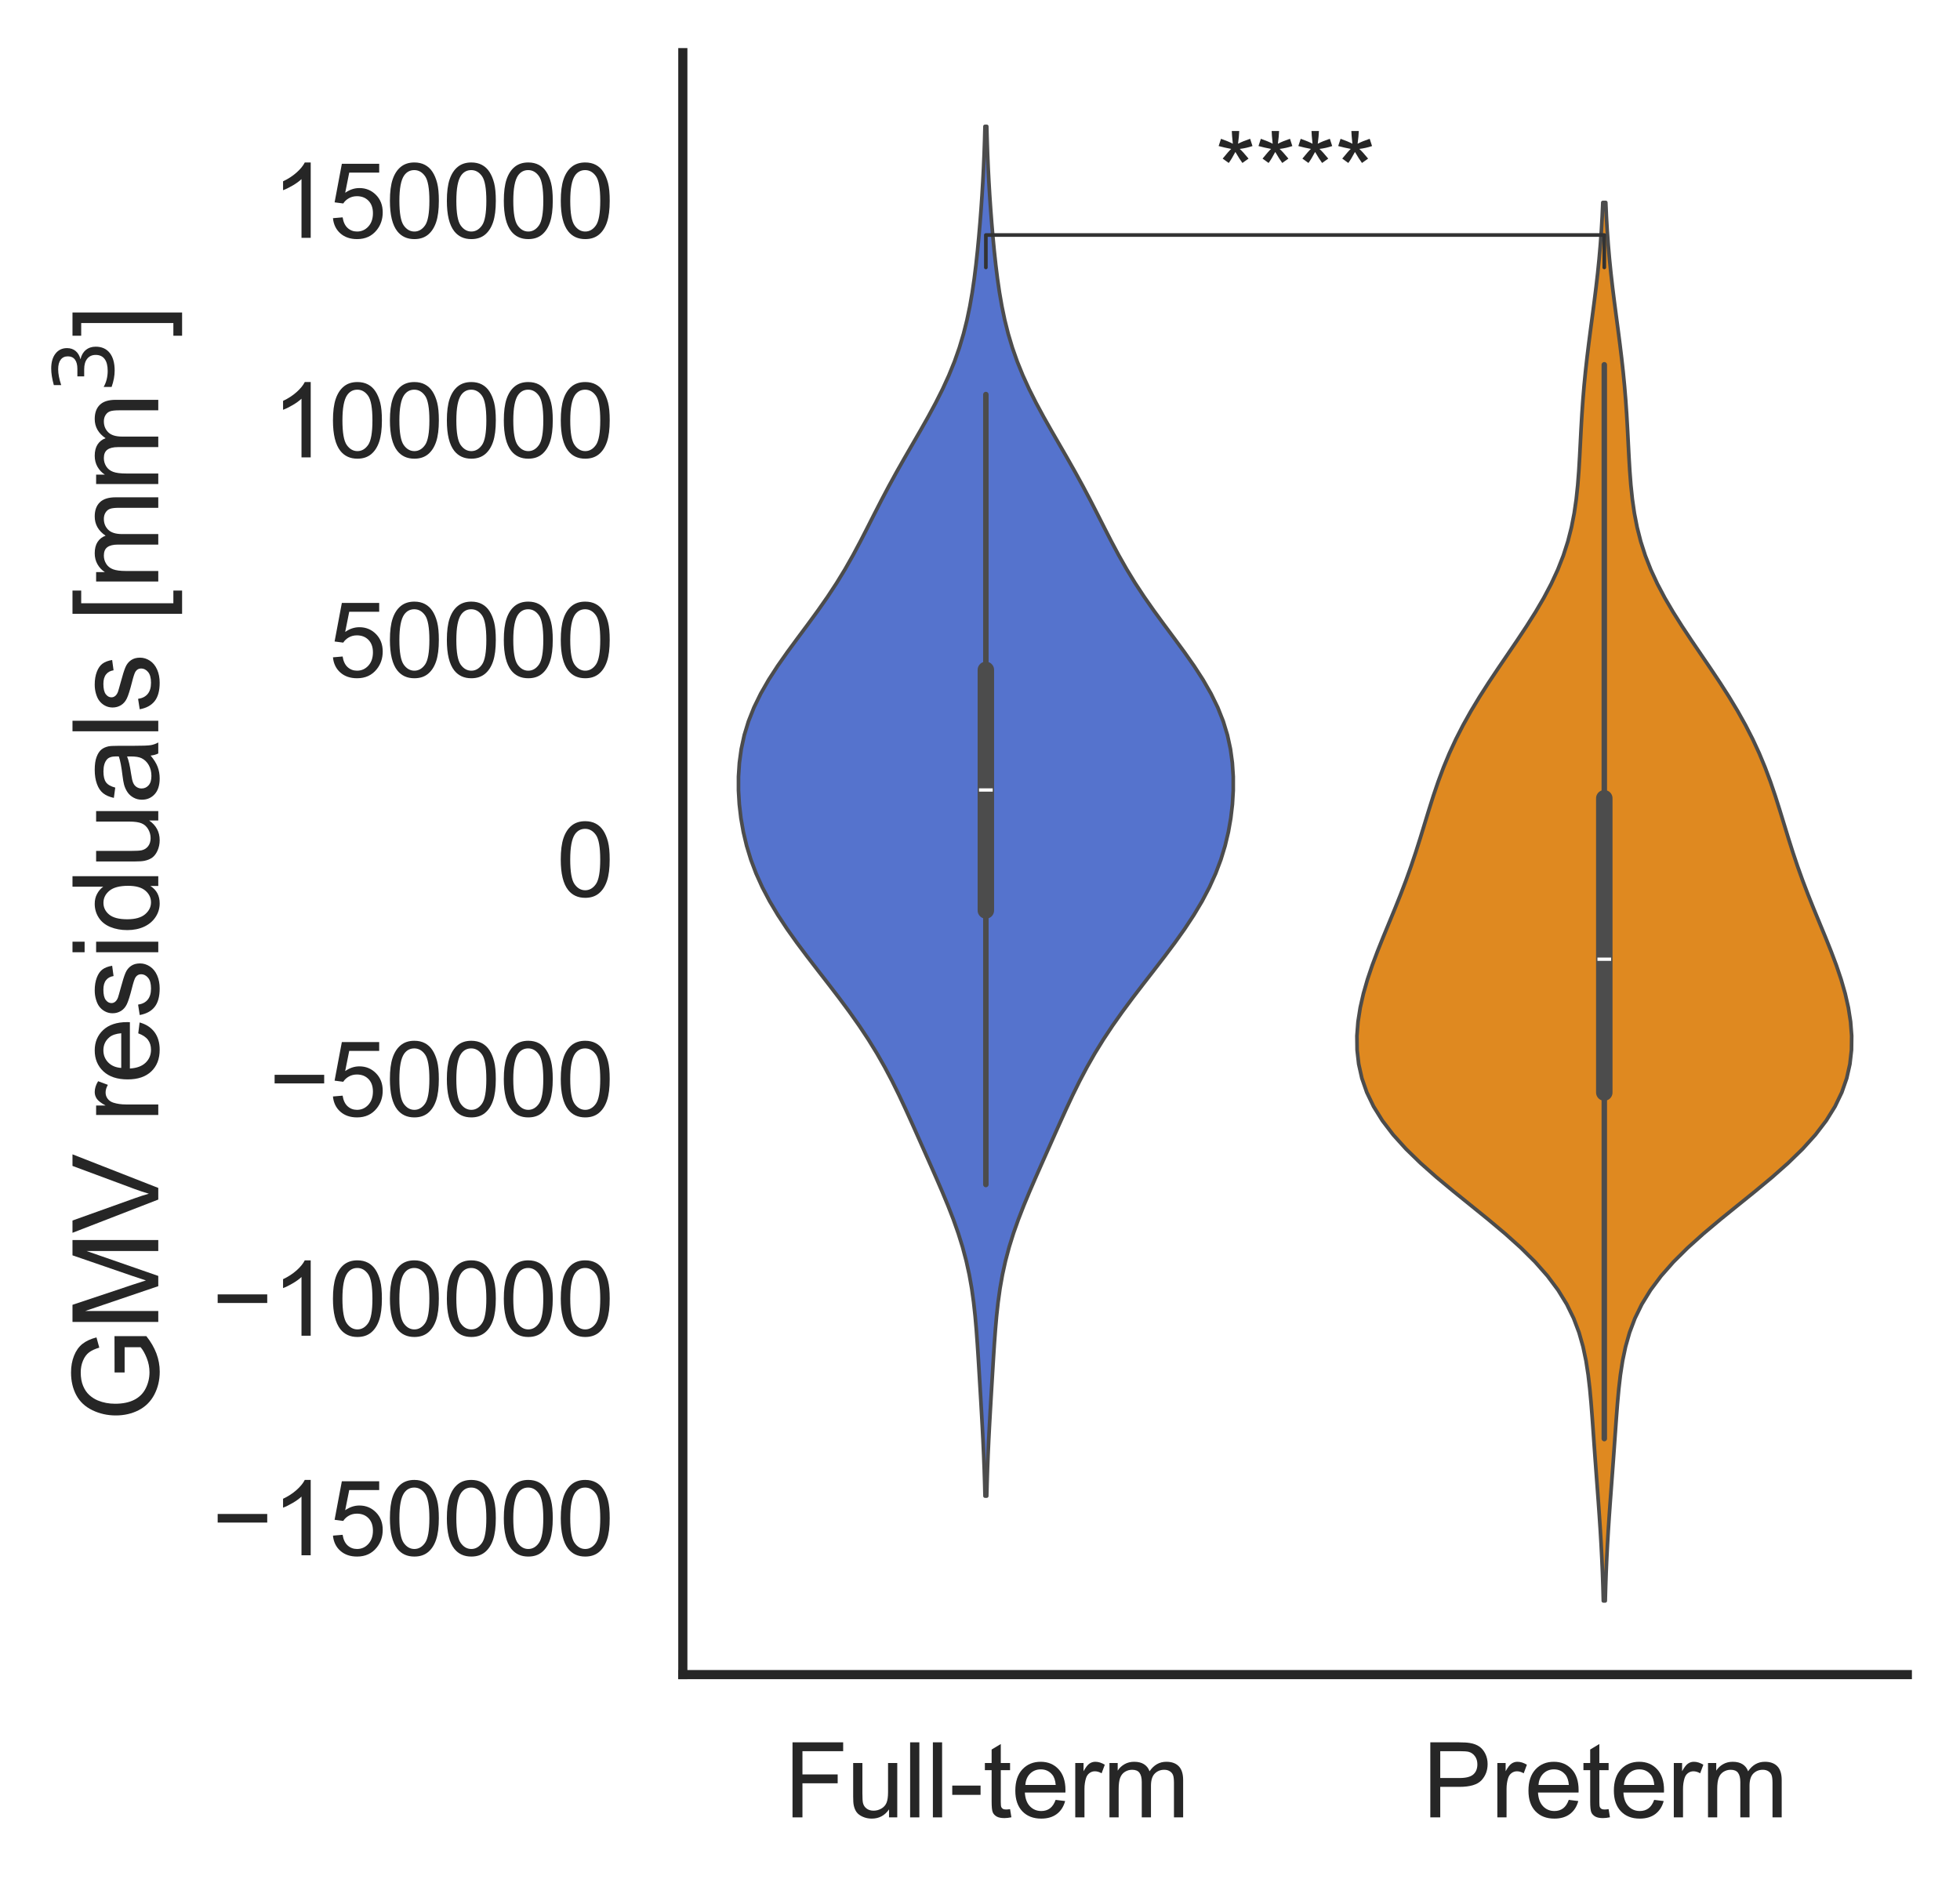 <?xml version="1.0" encoding="utf-8" standalone="no"?>
<!DOCTYPE svg PUBLIC "-//W3C//DTD SVG 1.1//EN"
  "http://www.w3.org/Graphics/SVG/1.1/DTD/svg11.dtd">
<svg xmlns:xlink="http://www.w3.org/1999/xlink" width="267.949pt" height="258.463pt" viewBox="0 0 267.949 258.463" xmlns="http://www.w3.org/2000/svg" version="1.1">
 <defs>
  <style type="text/css">*{stroke-linejoin: round; stroke-linecap: butt}</style>
 </defs>
 <g id="figure_1">
  <g id="patch_1">
   <path d="M 0 258.463 
L 267.949 258.463 
L 267.949 0 
L 0 0 
z
" style="fill: #ffffff"/>
  </g>
  <g id="axes_1">
   <g id="patch_2">
    <path d="M 93.349 228.96 
L 260.749 228.96 
L 260.749 7.2 
L 93.349 7.2 
z
" style="fill: #ffffff"/>
   </g>
   <g id="matplotlib.axis_1">
    <g id="xtick_1">
     <g id="text_1">
      <!-- Full-term -->
      <g style="fill: #262626" transform="translate(107.168 248.481) scale(0.14 -0.14)">
       <defs>
        <path id="ArialMT-46" d="M 525 0 
L 525 4581 
L 3616 4581 
L 3616 4041 
L 1131 4041 
L 1131 2622 
L 3281 2622 
L 3281 2081 
L 1131 2081 
L 1131 0 
L 525 0 
z
" transform="scale(0.016)"/>
        <path id="ArialMT-75" d="M 2597 0 
L 2597 488 
Q 2209 -75 1544 -75 
Q 1250 -75 995 37 
Q 741 150 617 320 
Q 494 491 444 738 
Q 409 903 409 1263 
L 409 3319 
L 972 3319 
L 972 1478 
Q 972 1038 1006 884 
Q 1059 663 1231 536 
Q 1403 409 1656 409 
Q 1909 409 2131 539 
Q 2353 669 2445 892 
Q 2538 1116 2538 1541 
L 2538 3319 
L 3100 3319 
L 3100 0 
L 2597 0 
z
" transform="scale(0.016)"/>
        <path id="ArialMT-6c" d="M 409 0 
L 409 4581 
L 972 4581 
L 972 0 
L 409 0 
z
" transform="scale(0.016)"/>
        <path id="ArialMT-2d" d="M 203 1375 
L 203 1941 
L 1931 1941 
L 1931 1375 
L 203 1375 
z
" transform="scale(0.016)"/>
        <path id="ArialMT-74" d="M 1650 503 
L 1731 6 
Q 1494 -44 1306 -44 
Q 1000 -44 831 53 
Q 663 150 594 308 
Q 525 466 525 972 
L 525 2881 
L 113 2881 
L 113 3319 
L 525 3319 
L 525 4141 
L 1084 4478 
L 1084 3319 
L 1650 3319 
L 1650 2881 
L 1084 2881 
L 1084 941 
Q 1084 700 1114 631 
Q 1144 563 1211 522 
Q 1278 481 1403 481 
Q 1497 481 1650 503 
z
" transform="scale(0.016)"/>
        <path id="ArialMT-65" d="M 2694 1069 
L 3275 997 
Q 3138 488 2766 206 
Q 2394 -75 1816 -75 
Q 1088 -75 661 373 
Q 234 822 234 1631 
Q 234 2469 665 2931 
Q 1097 3394 1784 3394 
Q 2450 3394 2872 2941 
Q 3294 2488 3294 1666 
Q 3294 1616 3291 1516 
L 816 1516 
Q 847 969 1125 678 
Q 1403 388 1819 388 
Q 2128 388 2347 550 
Q 2566 713 2694 1069 
z
M 847 1978 
L 2700 1978 
Q 2663 2397 2488 2606 
Q 2219 2931 1791 2931 
Q 1403 2931 1139 2672 
Q 875 2413 847 1978 
z
" transform="scale(0.016)"/>
        <path id="ArialMT-72" d="M 416 0 
L 416 3319 
L 922 3319 
L 922 2816 
Q 1116 3169 1280 3281 
Q 1444 3394 1641 3394 
Q 1925 3394 2219 3213 
L 2025 2691 
Q 1819 2813 1613 2813 
Q 1428 2813 1281 2702 
Q 1134 2591 1072 2394 
Q 978 2094 978 1738 
L 978 0 
L 416 0 
z
" transform="scale(0.016)"/>
        <path id="ArialMT-6d" d="M 422 0 
L 422 3319 
L 925 3319 
L 925 2853 
Q 1081 3097 1340 3245 
Q 1600 3394 1931 3394 
Q 2300 3394 2536 3241 
Q 2772 3088 2869 2813 
Q 3263 3394 3894 3394 
Q 4388 3394 4653 3120 
Q 4919 2847 4919 2278 
L 4919 0 
L 4359 0 
L 4359 2091 
Q 4359 2428 4304 2576 
Q 4250 2725 4106 2815 
Q 3963 2906 3769 2906 
Q 3419 2906 3187 2673 
Q 2956 2441 2956 1928 
L 2956 0 
L 2394 0 
L 2394 2156 
Q 2394 2531 2256 2718 
Q 2119 2906 1806 2906 
Q 1569 2906 1367 2781 
Q 1166 2656 1075 2415 
Q 984 2175 984 1722 
L 984 0 
L 422 0 
z
" transform="scale(0.016)"/>
       </defs>
       <use xlink:href="#ArialMT-46"/>
       <use xlink:href="#ArialMT-75" x="61.084"/>
       <use xlink:href="#ArialMT-6c" x="116.699"/>
       <use xlink:href="#ArialMT-6c" x="138.916"/>
       <use xlink:href="#ArialMT-2d" x="161.133"/>
       <use xlink:href="#ArialMT-74" x="194.434"/>
       <use xlink:href="#ArialMT-65" x="222.217"/>
       <use xlink:href="#ArialMT-72" x="277.832"/>
       <use xlink:href="#ArialMT-6d" x="311.133"/>
      </g>
     </g>
    </g>
    <g id="xtick_2">
     <g id="text_2">
      <!-- Preterm -->
      <g style="fill: #262626" transform="translate(194.43 248.481) scale(0.14 -0.14)">
       <defs>
        <path id="ArialMT-50" d="M 494 0 
L 494 4581 
L 2222 4581 
Q 2678 4581 2919 4538 
Q 3256 4481 3484 4323 
Q 3713 4166 3852 3881 
Q 3991 3597 3991 3256 
Q 3991 2672 3619 2267 
Q 3247 1863 2275 1863 
L 1100 1863 
L 1100 0 
L 494 0 
z
M 1100 2403 
L 2284 2403 
Q 2872 2403 3119 2622 
Q 3366 2841 3366 3238 
Q 3366 3525 3220 3729 
Q 3075 3934 2838 4000 
Q 2684 4041 2272 4041 
L 1100 4041 
L 1100 2403 
z
" transform="scale(0.016)"/>
       </defs>
       <use xlink:href="#ArialMT-50"/>
       <use xlink:href="#ArialMT-72" x="66.699"/>
       <use xlink:href="#ArialMT-65" x="100"/>
       <use xlink:href="#ArialMT-74" x="155.615"/>
       <use xlink:href="#ArialMT-65" x="183.398"/>
       <use xlink:href="#ArialMT-72" x="239.014"/>
       <use xlink:href="#ArialMT-6d" x="272.314"/>
      </g>
     </g>
    </g>
   </g>
   <g id="matplotlib.axis_2">
    <g id="ytick_1">
     <g id="text_3">
      <!-- −150000 -->
      <g style="fill: #262626" transform="translate(28.96 212.646) scale(0.14 -0.14)">
       <defs>
        <path id="ArialMT-2212" d="M 3381 1997 
L 356 1997 
L 356 2522 
L 3381 2522 
L 3381 1997 
z
" transform="scale(0.016)"/>
        <path id="ArialMT-31" d="M 2384 0 
L 1822 0 
L 1822 3584 
Q 1619 3391 1289 3197 
Q 959 3003 697 2906 
L 697 3450 
Q 1169 3672 1522 3987 
Q 1875 4303 2022 4600 
L 2384 4600 
L 2384 0 
z
" transform="scale(0.016)"/>
        <path id="ArialMT-35" d="M 266 1200 
L 856 1250 
Q 922 819 1161 601 
Q 1400 384 1738 384 
Q 2144 384 2425 690 
Q 2706 997 2706 1503 
Q 2706 1984 2436 2262 
Q 2166 2541 1728 2541 
Q 1456 2541 1237 2417 
Q 1019 2294 894 2097 
L 366 2166 
L 809 4519 
L 3088 4519 
L 3088 3981 
L 1259 3981 
L 1013 2750 
Q 1425 3038 1878 3038 
Q 2478 3038 2890 2622 
Q 3303 2206 3303 1553 
Q 3303 931 2941 478 
Q 2500 -78 1738 -78 
Q 1113 -78 717 272 
Q 322 622 266 1200 
z
" transform="scale(0.016)"/>
        <path id="ArialMT-30" d="M 266 2259 
Q 266 3072 433 3567 
Q 600 4063 929 4331 
Q 1259 4600 1759 4600 
Q 2128 4600 2406 4451 
Q 2684 4303 2865 4023 
Q 3047 3744 3150 3342 
Q 3253 2941 3253 2259 
Q 3253 1453 3087 958 
Q 2922 463 2592 192 
Q 2263 -78 1759 -78 
Q 1097 -78 719 397 
Q 266 969 266 2259 
z
M 844 2259 
Q 844 1131 1108 757 
Q 1372 384 1759 384 
Q 2147 384 2411 759 
Q 2675 1134 2675 2259 
Q 2675 3391 2411 3762 
Q 2147 4134 1753 4134 
Q 1366 4134 1134 3806 
Q 844 3388 844 2259 
z
" transform="scale(0.016)"/>
       </defs>
       <use xlink:href="#ArialMT-2212"/>
       <use xlink:href="#ArialMT-31" x="58.398"/>
       <use xlink:href="#ArialMT-35" x="114.014"/>
       <use xlink:href="#ArialMT-30" x="169.629"/>
       <use xlink:href="#ArialMT-30" x="225.244"/>
       <use xlink:href="#ArialMT-30" x="280.859"/>
       <use xlink:href="#ArialMT-30" x="336.475"/>
      </g>
     </g>
    </g>
    <g id="ytick_2">
     <g id="text_4">
      <!-- −100000 -->
      <g style="fill: #262626" transform="translate(28.96 182.624) scale(0.14 -0.14)">
       <use xlink:href="#ArialMT-2212"/>
       <use xlink:href="#ArialMT-31" x="58.398"/>
       <use xlink:href="#ArialMT-30" x="114.014"/>
       <use xlink:href="#ArialMT-30" x="169.629"/>
       <use xlink:href="#ArialMT-30" x="225.244"/>
       <use xlink:href="#ArialMT-30" x="280.859"/>
       <use xlink:href="#ArialMT-30" x="336.475"/>
      </g>
     </g>
    </g>
    <g id="ytick_3">
     <g id="text_5">
      <!-- −50000 -->
      <g style="fill: #262626" transform="translate(36.745 152.603) scale(0.14 -0.14)">
       <use xlink:href="#ArialMT-2212"/>
       <use xlink:href="#ArialMT-35" x="58.398"/>
       <use xlink:href="#ArialMT-30" x="114.014"/>
       <use xlink:href="#ArialMT-30" x="169.629"/>
       <use xlink:href="#ArialMT-30" x="225.244"/>
       <use xlink:href="#ArialMT-30" x="280.859"/>
      </g>
     </g>
    </g>
    <g id="ytick_4">
     <g id="text_6">
      <!-- 0 -->
      <g style="fill: #262626" transform="translate(76.063 122.581) scale(0.14 -0.14)">
       <use xlink:href="#ArialMT-30"/>
      </g>
     </g>
    </g>
    <g id="ytick_5">
     <g id="text_7">
      <!-- 50000 -->
      <g style="fill: #262626" transform="translate(44.922 92.56) scale(0.14 -0.14)">
       <use xlink:href="#ArialMT-35"/>
       <use xlink:href="#ArialMT-30" x="55.615"/>
       <use xlink:href="#ArialMT-30" x="111.23"/>
       <use xlink:href="#ArialMT-30" x="166.846"/>
       <use xlink:href="#ArialMT-30" x="222.461"/>
      </g>
     </g>
    </g>
    <g id="ytick_6">
     <g id="text_8">
      <!-- 100000 -->
      <g style="fill: #262626" transform="translate(37.137 62.539) scale(0.14 -0.14)">
       <use xlink:href="#ArialMT-31"/>
       <use xlink:href="#ArialMT-30" x="55.615"/>
       <use xlink:href="#ArialMT-30" x="111.23"/>
       <use xlink:href="#ArialMT-30" x="166.846"/>
       <use xlink:href="#ArialMT-30" x="222.461"/>
       <use xlink:href="#ArialMT-30" x="278.076"/>
      </g>
     </g>
    </g>
    <g id="ytick_7">
     <g id="text_9">
      <!-- 150000 -->
      <g style="fill: #262626" transform="translate(37.137 32.517) scale(0.14 -0.14)">
       <use xlink:href="#ArialMT-31"/>
       <use xlink:href="#ArialMT-35" x="55.615"/>
       <use xlink:href="#ArialMT-30" x="111.23"/>
       <use xlink:href="#ArialMT-30" x="166.846"/>
       <use xlink:href="#ArialMT-30" x="222.461"/>
       <use xlink:href="#ArialMT-30" x="278.076"/>
      </g>
     </g>
    </g>
    <g id="text_10">
     <!-- GMV residuals [mm$^3$] -->
     <g style="fill: #262626" transform="translate(21.76 194.4) rotate(-90) scale(0.16 -0.16)">
      <defs>
       <path id="ArialMT-47" d="M 2638 1797 
L 2638 2334 
L 4578 2338 
L 4578 638 
Q 4131 281 3656 101 
Q 3181 -78 2681 -78 
Q 2006 -78 1454 211 
Q 903 500 622 1047 
Q 341 1594 341 2269 
Q 341 2938 620 3517 
Q 900 4097 1425 4378 
Q 1950 4659 2634 4659 
Q 3131 4659 3532 4498 
Q 3934 4338 4162 4050 
Q 4391 3763 4509 3300 
L 3963 3150 
Q 3859 3500 3706 3700 
Q 3553 3900 3268 4020 
Q 2984 4141 2638 4141 
Q 2222 4141 1919 4014 
Q 1616 3888 1430 3681 
Q 1244 3475 1141 3228 
Q 966 2803 966 2306 
Q 966 1694 1177 1281 
Q 1388 869 1791 669 
Q 2194 469 2647 469 
Q 3041 469 3416 620 
Q 3791 772 3984 944 
L 3984 1797 
L 2638 1797 
z
" transform="scale(0.016)"/>
       <path id="ArialMT-4d" d="M 475 0 
L 475 4581 
L 1388 4581 
L 2472 1338 
Q 2622 884 2691 659 
Q 2769 909 2934 1394 
L 4031 4581 
L 4847 4581 
L 4847 0 
L 4263 0 
L 4263 3834 
L 2931 0 
L 2384 0 
L 1059 3900 
L 1059 0 
L 475 0 
z
" transform="scale(0.016)"/>
       <path id="ArialMT-56" d="M 1803 0 
L 28 4581 
L 684 4581 
L 1875 1253 
Q 2019 853 2116 503 
Q 2222 878 2363 1253 
L 3600 4581 
L 4219 4581 
L 2425 0 
L 1803 0 
z
" transform="scale(0.016)"/>
       <path id="ArialMT-20" transform="scale(0.016)"/>
       <path id="ArialMT-73" d="M 197 991 
L 753 1078 
Q 800 744 1014 566 
Q 1228 388 1613 388 
Q 2000 388 2187 545 
Q 2375 703 2375 916 
Q 2375 1106 2209 1216 
Q 2094 1291 1634 1406 
Q 1016 1563 777 1677 
Q 538 1791 414 1992 
Q 291 2194 291 2438 
Q 291 2659 392 2848 
Q 494 3038 669 3163 
Q 800 3259 1026 3326 
Q 1253 3394 1513 3394 
Q 1903 3394 2198 3281 
Q 2494 3169 2634 2976 
Q 2775 2784 2828 2463 
L 2278 2388 
Q 2241 2644 2061 2787 
Q 1881 2931 1553 2931 
Q 1166 2931 1000 2803 
Q 834 2675 834 2503 
Q 834 2394 903 2306 
Q 972 2216 1119 2156 
Q 1203 2125 1616 2013 
Q 2213 1853 2448 1751 
Q 2684 1650 2818 1456 
Q 2953 1263 2953 975 
Q 2953 694 2789 445 
Q 2625 197 2315 61 
Q 2006 -75 1616 -75 
Q 969 -75 630 194 
Q 291 463 197 991 
z
" transform="scale(0.016)"/>
       <path id="ArialMT-69" d="M 425 3934 
L 425 4581 
L 988 4581 
L 988 3934 
L 425 3934 
z
M 425 0 
L 425 3319 
L 988 3319 
L 988 0 
L 425 0 
z
" transform="scale(0.016)"/>
       <path id="ArialMT-64" d="M 2575 0 
L 2575 419 
Q 2259 -75 1647 -75 
Q 1250 -75 917 144 
Q 584 363 401 755 
Q 219 1147 219 1656 
Q 219 2153 384 2558 
Q 550 2963 881 3178 
Q 1213 3394 1622 3394 
Q 1922 3394 2156 3267 
Q 2391 3141 2538 2938 
L 2538 4581 
L 3097 4581 
L 3097 0 
L 2575 0 
z
M 797 1656 
Q 797 1019 1065 703 
Q 1334 388 1700 388 
Q 2069 388 2326 689 
Q 2584 991 2584 1609 
Q 2584 2291 2321 2609 
Q 2059 2928 1675 2928 
Q 1300 2928 1048 2622 
Q 797 2316 797 1656 
z
" transform="scale(0.016)"/>
       <path id="ArialMT-61" d="M 2588 409 
Q 2275 144 1986 34 
Q 1697 -75 1366 -75 
Q 819 -75 525 192 
Q 231 459 231 875 
Q 231 1119 342 1320 
Q 453 1522 633 1644 
Q 813 1766 1038 1828 
Q 1203 1872 1538 1913 
Q 2219 1994 2541 2106 
Q 2544 2222 2544 2253 
Q 2544 2597 2384 2738 
Q 2169 2928 1744 2928 
Q 1347 2928 1158 2789 
Q 969 2650 878 2297 
L 328 2372 
Q 403 2725 575 2942 
Q 747 3159 1072 3276 
Q 1397 3394 1825 3394 
Q 2250 3394 2515 3294 
Q 2781 3194 2906 3042 
Q 3031 2891 3081 2659 
Q 3109 2516 3109 2141 
L 3109 1391 
Q 3109 606 3145 398 
Q 3181 191 3288 0 
L 2700 0 
Q 2613 175 2588 409 
z
M 2541 1666 
Q 2234 1541 1622 1453 
Q 1275 1403 1131 1340 
Q 988 1278 909 1158 
Q 831 1038 831 891 
Q 831 666 1001 516 
Q 1172 366 1500 366 
Q 1825 366 2078 508 
Q 2331 650 2450 897 
Q 2541 1088 2541 1459 
L 2541 1666 
z
" transform="scale(0.016)"/>
       <path id="ArialMT-5b" d="M 434 -1272 
L 434 4581 
L 1675 4581 
L 1675 4116 
L 997 4116 
L 997 -806 
L 1675 -806 
L 1675 -1272 
L 434 -1272 
z
" transform="scale(0.016)"/>
       <path id="DejaVuSans-33" d="M 2597 2516 
Q 3050 2419 3304 2112 
Q 3559 1806 3559 1356 
Q 3559 666 3084 287 
Q 2609 -91 1734 -91 
Q 1441 -91 1130 -33 
Q 819 25 488 141 
L 488 750 
Q 750 597 1062 519 
Q 1375 441 1716 441 
Q 2309 441 2620 675 
Q 2931 909 2931 1356 
Q 2931 1769 2642 2001 
Q 2353 2234 1838 2234 
L 1294 2234 
L 1294 2753 
L 1863 2753 
Q 2328 2753 2575 2939 
Q 2822 3125 2822 3475 
Q 2822 3834 2567 4026 
Q 2313 4219 1838 4219 
Q 1578 4219 1281 4162 
Q 984 4106 628 3988 
L 628 4550 
Q 988 4650 1302 4700 
Q 1616 4750 1894 4750 
Q 2613 4750 3031 4423 
Q 3450 4097 3450 3541 
Q 3450 3153 3228 2886 
Q 3006 2619 2597 2516 
z
" transform="scale(0.016)"/>
       <path id="ArialMT-5d" d="M 1363 -1272 
L 122 -1272 
L 122 -806 
L 800 -806 
L 800 4116 
L 122 4116 
L 122 4581 
L 1363 4581 
L 1363 -1272 
z
" transform="scale(0.016)"/>
      </defs>
      <use xlink:href="#ArialMT-47" transform="translate(0 0.766)"/>
      <use xlink:href="#ArialMT-4d" transform="translate(77.783 0.766)"/>
      <use xlink:href="#ArialMT-56" transform="translate(161.084 0.766)"/>
      <use xlink:href="#ArialMT-20" transform="translate(227.783 0.766)"/>
      <use xlink:href="#ArialMT-72" transform="translate(255.566 0.766)"/>
      <use xlink:href="#ArialMT-65" transform="translate(288.867 0.766)"/>
      <use xlink:href="#ArialMT-73" transform="translate(344.482 0.766)"/>
      <use xlink:href="#ArialMT-69" transform="translate(394.482 0.766)"/>
      <use xlink:href="#ArialMT-64" transform="translate(416.699 0.766)"/>
      <use xlink:href="#ArialMT-75" transform="translate(472.314 0.766)"/>
      <use xlink:href="#ArialMT-61" transform="translate(527.93 0.766)"/>
      <use xlink:href="#ArialMT-6c" transform="translate(583.545 0.766)"/>
      <use xlink:href="#ArialMT-73" transform="translate(605.762 0.766)"/>
      <use xlink:href="#ArialMT-20" transform="translate(655.762 0.766)"/>
      <use xlink:href="#ArialMT-5b" transform="translate(683.545 0.766)"/>
      <use xlink:href="#ArialMT-6d" transform="translate(711.328 0.766)"/>
      <use xlink:href="#ArialMT-6d" transform="translate(794.629 0.766)"/>
      <use xlink:href="#DejaVuSans-33" transform="translate(878.887 39.047) scale(0.7)"/>
      <use xlink:href="#ArialMT-5d" transform="translate(926.157 0.766)"/>
     </g>
    </g>
   </g>
   <g id="PolyCollection_1">
    <defs>
     <path id="mf08f6d4886" d="M 134.893 -53.916 
L 134.659 -53.916 
L 134.61 -55.808 
L 134.55 -57.699 
L 134.476 -59.591 
L 134.39 -61.483 
L 134.293 -63.374 
L 134.188 -65.266 
L 134.079 -67.157 
L 133.967 -69.049 
L 133.853 -70.94 
L 133.738 -72.832 
L 133.615 -74.724 
L 133.478 -76.615 
L 133.313 -78.507 
L 133.106 -80.398 
L 132.843 -82.29 
L 132.509 -84.182 
L 132.092 -86.073 
L 131.589 -87.965 
L 130.998 -89.856 
L 130.329 -91.748 
L 129.592 -93.64 
L 128.807 -95.531 
L 127.989 -97.423 
L 127.155 -99.314 
L 126.315 -101.206 
L 125.475 -103.097 
L 124.631 -104.989 
L 123.773 -106.881 
L 122.887 -108.772 
L 121.953 -110.664 
L 120.954 -112.555 
L 119.877 -114.447 
L 118.712 -116.339 
L 117.458 -118.23 
L 116.122 -120.122 
L 114.719 -122.013 
L 113.271 -123.905 
L 111.803 -125.797 
L 110.346 -127.688 
L 108.931 -129.58 
L 107.587 -131.471 
L 106.34 -133.363 
L 105.212 -135.254 
L 104.217 -137.146 
L 103.362 -139.038 
L 102.649 -140.929 
L 102.072 -142.821 
L 101.622 -144.712 
L 101.29 -146.604 
L 101.07 -148.496 
L 100.958 -150.387 
L 100.958 -152.279 
L 101.081 -154.17 
L 101.339 -156.062 
L 101.749 -157.954 
L 102.325 -159.845 
L 103.075 -161.737 
L 103.999 -163.628 
L 105.085 -165.52 
L 106.309 -167.411 
L 107.637 -169.303 
L 109.027 -171.195 
L 110.434 -173.086 
L 111.816 -174.978 
L 113.14 -176.869 
L 114.383 -178.761 
L 115.538 -180.653 
L 116.611 -182.544 
L 117.62 -184.436 
L 118.59 -186.327 
L 119.547 -188.219 
L 120.518 -190.111 
L 121.518 -192.002 
L 122.555 -193.894 
L 123.626 -195.785 
L 124.718 -197.677 
L 125.81 -199.568 
L 126.879 -201.46 
L 127.901 -203.352 
L 128.853 -205.243 
L 129.718 -207.135 
L 130.485 -209.026 
L 131.151 -210.918 
L 131.717 -212.81 
L 132.192 -214.701 
L 132.587 -216.593 
L 132.915 -218.484 
L 133.191 -220.376 
L 133.426 -222.268 
L 133.631 -224.159 
L 133.812 -226.051 
L 133.975 -227.942 
L 134.121 -229.834 
L 134.25 -231.725 
L 134.363 -233.617 
L 134.46 -235.509 
L 134.541 -237.4 
L 134.605 -239.292 
L 134.656 -241.183 
L 134.896 -241.183 
L 134.896 -241.183 
L 134.947 -239.292 
L 135.011 -237.4 
L 135.092 -235.509 
L 135.189 -233.617 
L 135.302 -231.725 
L 135.432 -229.834 
L 135.577 -227.942 
L 135.74 -226.051 
L 135.921 -224.159 
L 136.126 -222.268 
L 136.361 -220.376 
L 136.637 -218.484 
L 136.965 -216.593 
L 137.36 -214.701 
L 137.835 -212.81 
L 138.402 -210.918 
L 139.067 -209.026 
L 139.834 -207.135 
L 140.699 -205.243 
L 141.651 -203.352 
L 142.673 -201.46 
L 143.742 -199.568 
L 144.835 -197.677 
L 145.926 -195.785 
L 146.997 -193.894 
L 148.034 -192.002 
L 149.034 -190.111 
L 150.005 -188.219 
L 150.962 -186.327 
L 151.932 -184.436 
L 152.941 -182.544 
L 154.014 -180.653 
L 155.169 -178.761 
L 156.413 -176.869 
L 157.736 -174.978 
L 159.119 -173.086 
L 160.525 -171.195 
L 161.915 -169.303 
L 163.243 -167.411 
L 164.467 -165.52 
L 165.553 -163.628 
L 166.477 -161.737 
L 167.228 -159.845 
L 167.803 -157.954 
L 168.213 -156.062 
L 168.471 -154.17 
L 168.594 -152.279 
L 168.594 -150.387 
L 168.483 -148.496 
L 168.262 -146.604 
L 167.93 -144.712 
L 167.48 -142.821 
L 166.903 -140.929 
L 166.19 -139.038 
L 165.335 -137.146 
L 164.34 -135.254 
L 163.212 -133.363 
L 161.965 -131.471 
L 160.621 -129.58 
L 159.206 -127.688 
L 157.749 -125.797 
L 156.281 -123.905 
L 154.833 -122.013 
L 153.43 -120.122 
L 152.094 -118.23 
L 150.84 -116.339 
L 149.675 -114.447 
L 148.598 -112.555 
L 147.599 -110.664 
L 146.665 -108.772 
L 145.779 -106.881 
L 144.921 -104.989 
L 144.077 -103.097 
L 143.237 -101.206 
L 142.397 -99.314 
L 141.563 -97.423 
L 140.745 -95.531 
L 139.96 -93.64 
L 139.224 -91.748 
L 138.554 -89.856 
L 137.963 -87.965 
L 137.46 -86.073 
L 137.043 -84.182 
L 136.709 -82.29 
L 136.446 -80.398 
L 136.239 -78.507 
L 136.075 -76.615 
L 135.937 -74.724 
L 135.814 -72.832 
L 135.699 -70.94 
L 135.585 -69.049 
L 135.473 -67.157 
L 135.364 -65.266 
L 135.259 -63.374 
L 135.162 -61.483 
L 135.076 -59.591 
L 135.002 -57.699 
L 134.942 -55.808 
L 134.893 -53.916 
z
" style="stroke: #4c4c4c; stroke-width: 0.5"/>
    </defs>
    <g clip-path="url(#pb37bd43ddc)">
     <use xlink:href="#mf08f6d4886" x="0" y="258.463" style="fill: #5573cd; stroke: #4c4c4c; stroke-width: 0.5"/>
    </g>
   </g>
   <g id="PolyCollection_2">
    <defs>
     <path id="m9414b052ae" d="M 219.451 -39.583 
L 219.192 -39.583 
L 219.139 -41.515 
L 219.072 -43.446 
L 218.988 -45.377 
L 218.889 -47.309 
L 218.775 -49.24 
L 218.647 -51.171 
L 218.511 -53.102 
L 218.368 -55.034 
L 218.224 -56.965 
L 218.081 -58.896 
L 217.942 -60.827 
L 217.806 -62.759 
L 217.668 -64.69 
L 217.518 -66.621 
L 217.342 -68.552 
L 217.118 -70.484 
L 216.819 -72.415 
L 216.413 -74.346 
L 215.864 -76.278 
L 215.135 -78.209 
L 214.191 -80.14 
L 213.005 -82.071 
L 211.561 -84.003 
L 209.858 -85.934 
L 207.913 -87.865 
L 205.764 -89.796 
L 203.463 -91.728 
L 201.08 -93.659 
L 198.69 -95.59 
L 196.368 -97.521 
L 194.186 -99.453 
L 192.201 -101.384 
L 190.458 -103.315 
L 188.981 -105.247 
L 187.781 -107.178 
L 186.852 -109.109 
L 186.18 -111.04 
L 185.747 -112.972 
L 185.528 -114.903 
L 185.503 -116.834 
L 185.652 -118.765 
L 185.955 -120.697 
L 186.394 -122.628 
L 186.949 -124.559 
L 187.601 -126.491 
L 188.327 -128.422 
L 189.1 -130.353 
L 189.897 -132.284 
L 190.693 -134.216 
L 191.468 -136.147 
L 192.205 -138.078 
L 192.898 -140.009 
L 193.547 -141.941 
L 194.16 -143.872 
L 194.752 -145.803 
L 195.344 -147.734 
L 195.957 -149.666 
L 196.614 -151.597 
L 197.336 -153.528 
L 198.138 -155.46 
L 199.03 -157.391 
L 200.018 -159.322 
L 201.099 -161.253 
L 202.264 -163.185 
L 203.5 -165.116 
L 204.787 -167.047 
L 206.1 -168.978 
L 207.411 -170.91 
L 208.692 -172.841 
L 209.911 -174.772 
L 211.043 -176.703 
L 212.064 -178.635 
L 212.958 -180.566 
L 213.717 -182.497 
L 214.339 -184.429 
L 214.832 -186.36 
L 215.208 -188.291 
L 215.488 -190.222 
L 215.691 -192.154 
L 215.839 -194.085 
L 215.953 -196.016 
L 216.052 -197.947 
L 216.151 -199.879 
L 216.263 -201.81 
L 216.396 -203.741 
L 216.556 -205.673 
L 216.743 -207.604 
L 216.958 -209.535 
L 217.194 -211.466 
L 217.444 -213.398 
L 217.701 -215.329 
L 217.954 -217.26 
L 218.196 -219.191 
L 218.418 -221.123 
L 218.614 -223.054 
L 218.783 -224.985 
L 218.922 -226.916 
L 219.034 -228.848 
L 219.12 -230.779 
L 219.523 -230.779 
L 219.523 -230.779 
L 219.609 -228.848 
L 219.721 -226.916 
L 219.86 -224.985 
L 220.029 -223.054 
L 220.225 -221.123 
L 220.447 -219.191 
L 220.689 -217.26 
L 220.942 -215.329 
L 221.199 -213.398 
L 221.449 -211.466 
L 221.685 -209.535 
L 221.9 -207.604 
L 222.087 -205.673 
L 222.247 -203.741 
L 222.38 -201.81 
L 222.492 -199.879 
L 222.591 -197.947 
L 222.69 -196.016 
L 222.804 -194.085 
L 222.952 -192.154 
L 223.155 -190.222 
L 223.434 -188.291 
L 223.811 -186.36 
L 224.304 -184.429 
L 224.926 -182.497 
L 225.685 -180.566 
L 226.579 -178.635 
L 227.6 -176.703 
L 228.732 -174.772 
L 229.951 -172.841 
L 231.231 -170.91 
L 232.543 -168.978 
L 233.856 -167.047 
L 235.143 -165.116 
L 236.379 -163.185 
L 237.544 -161.253 
L 238.625 -159.322 
L 239.613 -157.391 
L 240.505 -155.46 
L 241.307 -153.528 
L 242.029 -151.597 
L 242.686 -149.666 
L 243.299 -147.734 
L 243.891 -145.803 
L 244.483 -143.872 
L 245.096 -141.941 
L 245.745 -140.009 
L 246.438 -138.078 
L 247.175 -136.147 
L 247.949 -134.216 
L 248.745 -132.284 
L 249.542 -130.353 
L 250.316 -128.422 
L 251.042 -126.491 
L 251.694 -124.559 
L 252.249 -122.628 
L 252.688 -120.697 
L 252.991 -118.765 
L 253.14 -116.834 
L 253.115 -114.903 
L 252.896 -112.972 
L 252.462 -111.04 
L 251.791 -109.109 
L 250.862 -107.178 
L 249.662 -105.247 
L 248.185 -103.315 
L 246.442 -101.384 
L 244.457 -99.453 
L 242.275 -97.521 
L 239.953 -95.59 
L 237.563 -93.659 
L 235.179 -91.728 
L 232.879 -89.796 
L 230.73 -87.865 
L 228.785 -85.934 
L 227.082 -84.003 
L 225.638 -82.071 
L 224.452 -80.14 
L 223.508 -78.209 
L 222.779 -76.278 
L 222.23 -74.346 
L 221.824 -72.415 
L 221.525 -70.484 
L 221.301 -68.552 
L 221.125 -66.621 
L 220.975 -64.69 
L 220.837 -62.759 
L 220.7 -60.827 
L 220.562 -58.896 
L 220.419 -56.965 
L 220.275 -55.034 
L 220.132 -53.102 
L 219.995 -51.171 
L 219.868 -49.24 
L 219.754 -47.309 
L 219.655 -45.377 
L 219.571 -43.446 
L 219.504 -41.515 
L 219.451 -39.583 
z
" style="stroke: #4c4c4c; stroke-width: 0.5"/>
    </defs>
    <g clip-path="url(#pb37bd43ddc)">
     <use xlink:href="#m9414b052ae" x="0" y="258.463" style="fill: #df8920; stroke: #4c4c4c; stroke-width: 0.5"/>
    </g>
   </g>
   <g id="line2d_1">
    <path d="M 134.776 161.952 
L 134.776 53.944 
" clip-path="url(#pb37bd43ddc)" style="fill: none; stroke: #4c4c4c; stroke-width: 0.75; stroke-linecap: round"/>
   </g>
   <g id="line2d_2">
    <path d="M 134.776 124.482 
L 134.776 91.589 
" clip-path="url(#pb37bd43ddc)" style="fill: none; stroke: #4c4c4c; stroke-width: 2.25; stroke-linecap: round"/>
   </g>
   <g id="line2d_3">
    <path d="M 134.776 108.015 
" clip-path="url(#pb37bd43ddc)" style="fill: none; stroke: #4c4c4c; stroke-width: 1.5; stroke-linecap: round"/>
    <defs>
     <path id="m28357cb395" d="M 0.938 0 
L -0.938 -0 
" style="stroke: #ffffff; stroke-width: 0.45"/>
    </defs>
    <g clip-path="url(#pb37bd43ddc)">
     <use xlink:href="#m28357cb395" x="134.776" y="108.015" style="fill: #ffffff; stroke: #ffffff; stroke-width: 0.45"/>
    </g>
   </g>
   <g id="line2d_4">
    <path d="M 219.321 196.692 
L 219.321 49.872 
" clip-path="url(#pb37bd43ddc)" style="fill: none; stroke: #4c4c4c; stroke-width: 0.75; stroke-linecap: round"/>
   </g>
   <g id="line2d_5">
    <path d="M 219.321 149.374 
L 219.321 109.143 
" clip-path="url(#pb37bd43ddc)" style="fill: none; stroke: #4c4c4c; stroke-width: 2.25; stroke-linecap: round"/>
   </g>
   <g id="line2d_6">
    <path d="M 219.321 131.148 
" clip-path="url(#pb37bd43ddc)" style="fill: none; stroke: #4c4c4c; stroke-width: 1.5; stroke-linecap: round"/>
    <g clip-path="url(#pb37bd43ddc)">
     <use xlink:href="#m28357cb395" x="219.321" y="131.148" style="fill: #ffffff; stroke: #ffffff; stroke-width: 0.45"/>
    </g>
   </g>
   <g id="line2d_7">
    <path d="M 134.776 36.566 
L 134.776 32.131 
L 219.321 32.131 
L 219.321 36.566 
" style="fill: none; stroke: #333333; stroke-width: 0.5; stroke-linecap: round"/>
   </g>
   <g id="patch_3">
    <path d="M 93.349 228.96 
L 93.349 7.2 
" style="fill: none; stroke: #262626; stroke-width: 1.25; stroke-linejoin: miter; stroke-linecap: square"/>
   </g>
   <g id="patch_4">
    <path d="M 93.349 228.96 
L 260.749 228.96 
" style="fill: none; stroke: #262626; stroke-width: 1.25; stroke-linejoin: miter; stroke-linecap: square"/>
   </g>
   <g id="text_11">
    <!-- **** -->
    <g style="fill: #262626" transform="translate(166.151 28.349) scale(0.14 -0.14)">
     <defs>
      <path id="ArialMT-2a" d="M 200 3741 
L 344 4184 
Q 841 4009 1066 3881 
Q 1006 4447 1003 4659 
L 1456 4659 
Q 1447 4350 1384 3884 
Q 1706 4047 2122 4184 
L 2266 3741 
Q 1869 3609 1488 3566 
Q 1678 3400 2025 2975 
L 1650 2709 
Q 1469 2956 1222 3381 
Q 991 2941 816 2709 
L 447 2975 
Q 809 3422 966 3566 
Q 563 3644 200 3741 
z
" transform="scale(0.016)"/>
     </defs>
     <use xlink:href="#ArialMT-2a"/>
     <use xlink:href="#ArialMT-2a" x="38.916"/>
     <use xlink:href="#ArialMT-2a" x="77.832"/>
     <use xlink:href="#ArialMT-2a" x="116.748"/>
    </g>
   </g>
  </g>
 </g>
 <defs>
  <clipPath id="pb37bd43ddc">
   <rect x="93.349" y="7.2" width="167.4" height="221.76"/>
  </clipPath>
 </defs>
</svg>
